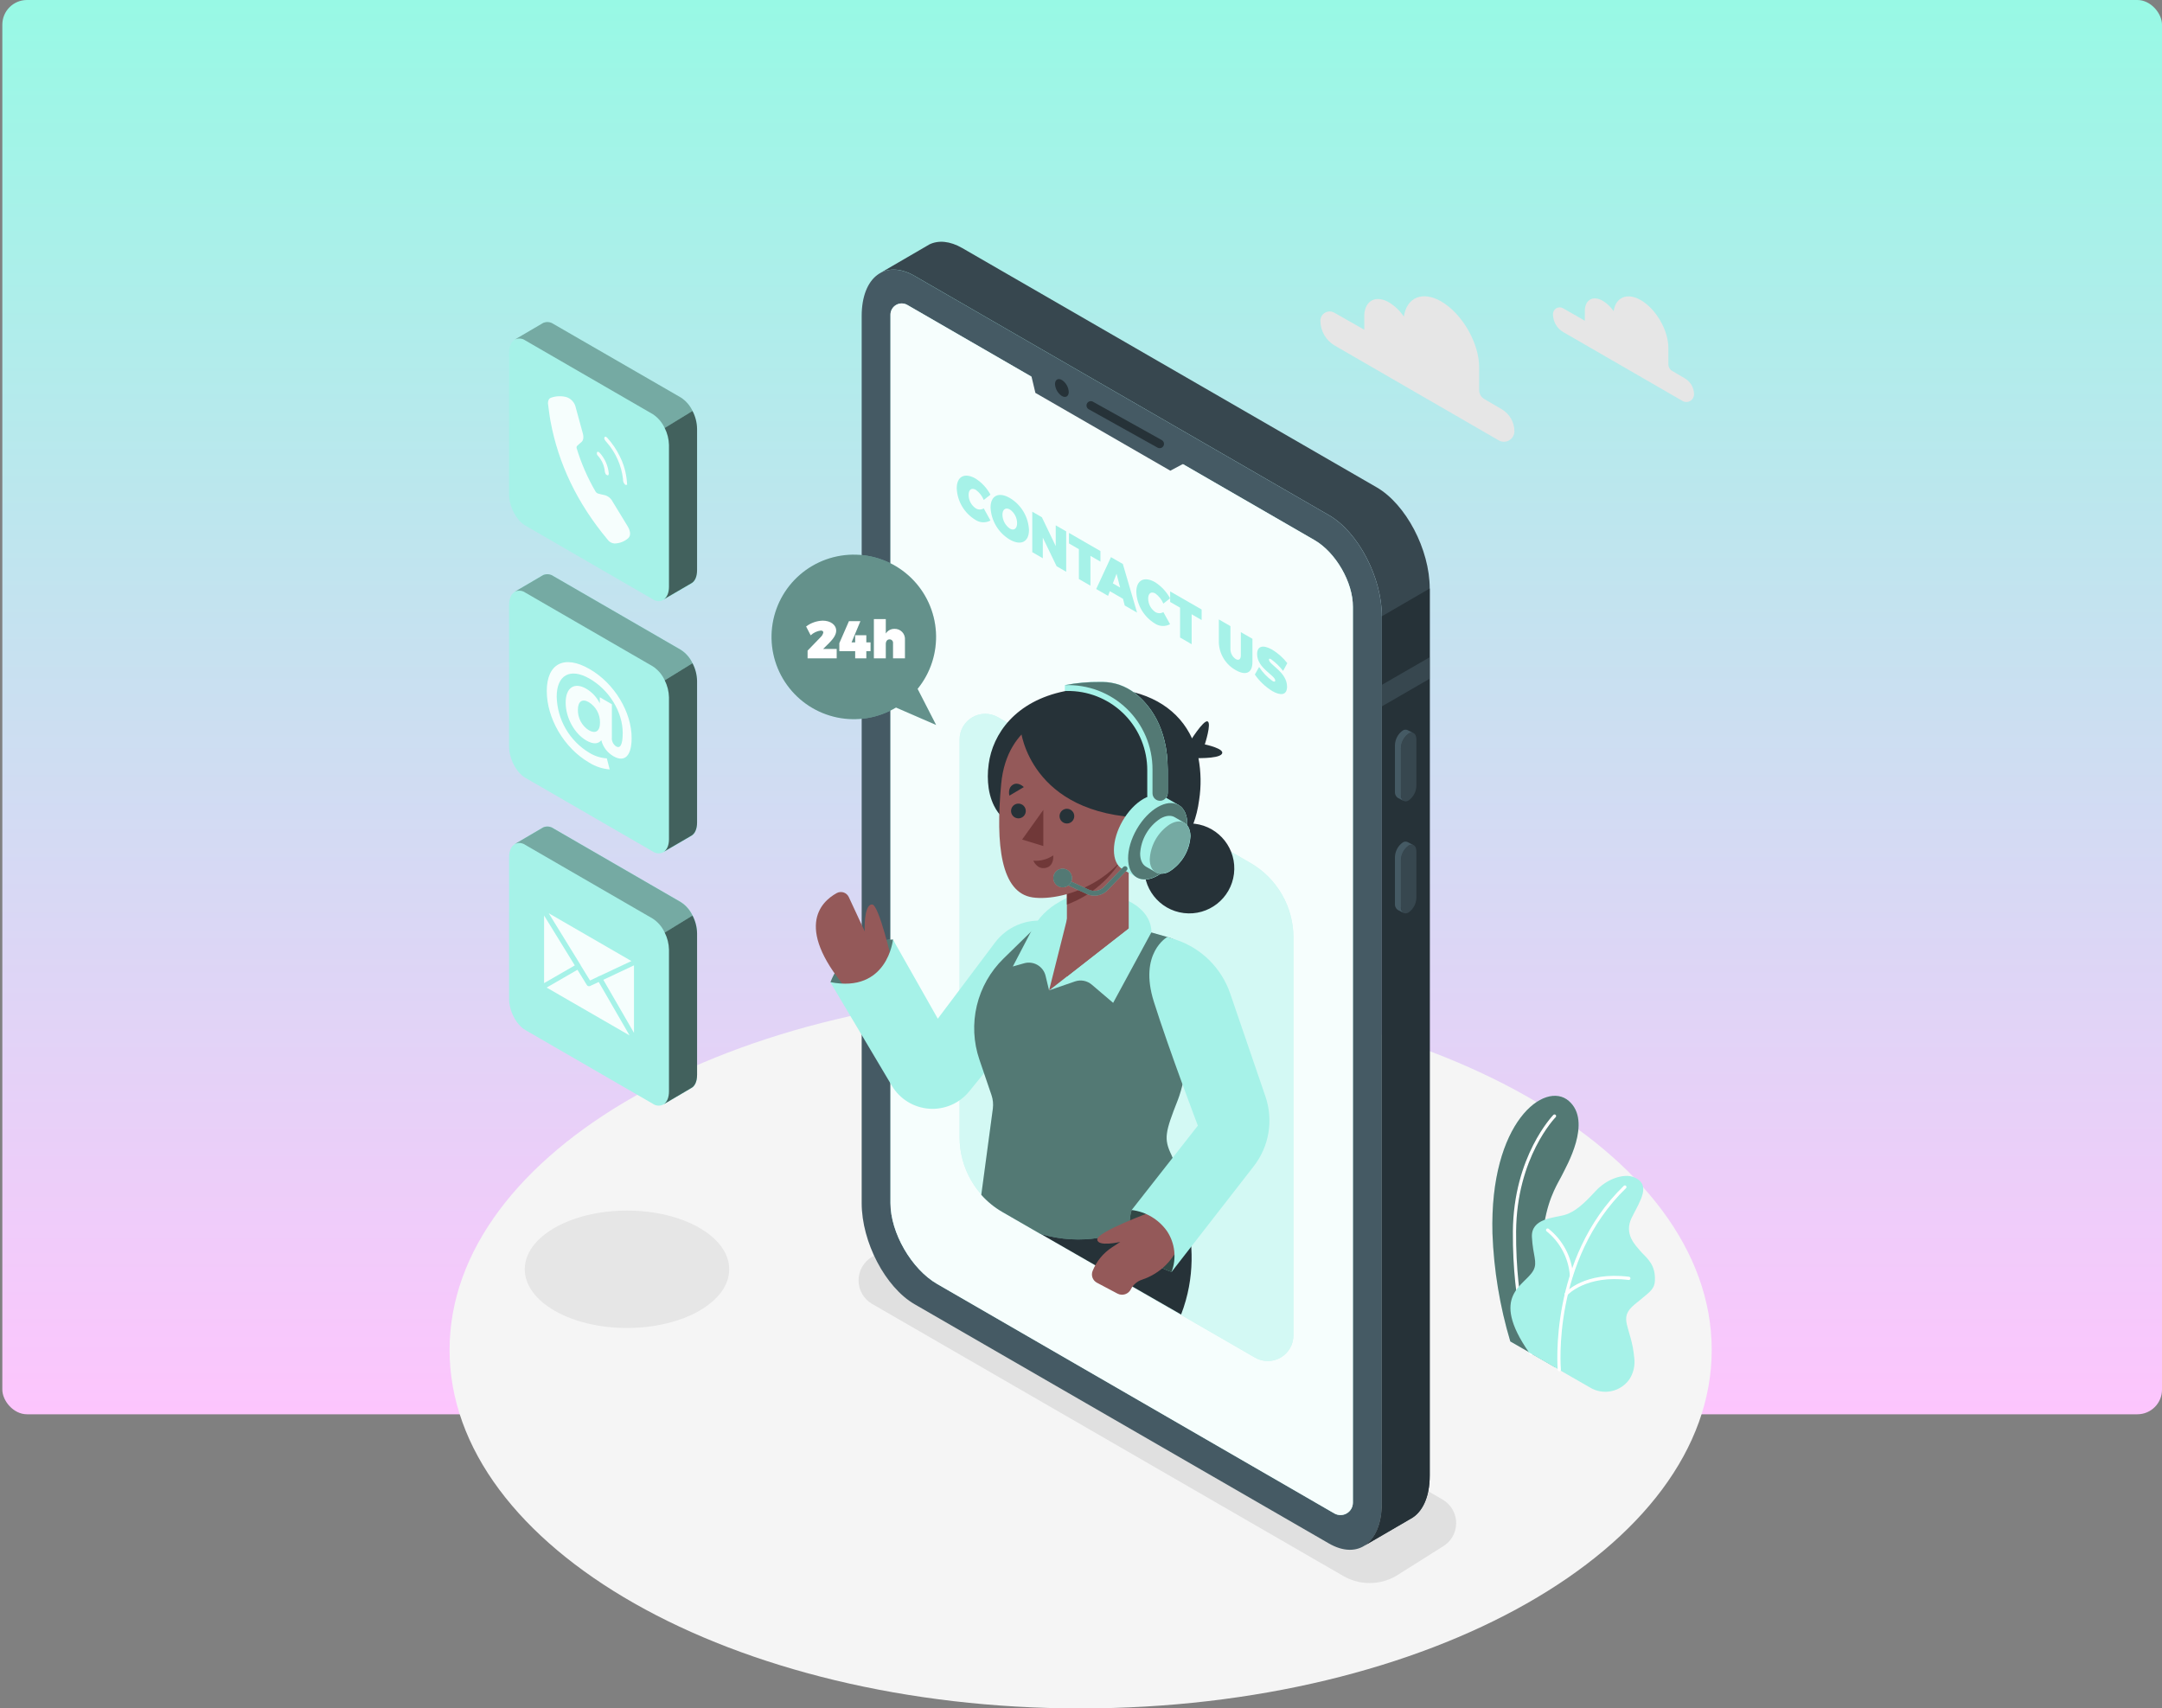 <svg width="877" height="693" viewBox="0 0 877 693" fill="none" xmlns="http://www.w3.org/2000/svg">
<rect x="0" y="0" width="877" height="693" fill="#808080" stroke="none"/>
<rect x="0.943" width="876.057" height="573.686" rx="10" fill="url(#paint0_linear_225_454)"/>
<path d="M438.355 693C579.733 693 694.343 627.892 694.343 547.578C694.343 467.264 579.733 402.156 438.355 402.156C296.976 402.156 182.366 467.264 182.366 547.578C182.366 627.892 296.976 693 438.355 693Z" fill="#F5F5F5"/>
<path d="M544.881 639.269L353.795 528.936C352.114 527.967 350.718 526.573 349.747 524.893C348.777 523.214 348.266 521.308 348.266 519.368C348.266 517.428 348.777 515.522 349.747 513.843C350.718 512.163 352.114 510.769 353.795 509.8L372.645 497.913C375.899 496.039 379.588 495.053 383.344 495.053C387.099 495.053 390.788 496.039 394.042 497.913L585.153 608.259C586.834 609.228 588.23 610.622 589.201 612.302C590.172 613.981 590.683 615.887 590.683 617.827C590.683 619.767 590.172 621.673 589.201 623.353C588.23 625.032 586.834 626.427 585.153 627.395L566.303 639.269C563.048 641.153 559.353 642.145 555.592 642.145C551.831 642.145 548.136 641.153 544.881 639.269Z" fill="#E0E0E0"/>
<path d="M254.336 538.679C277.237 538.679 295.803 528.018 295.803 514.866C295.803 501.715 277.237 491.054 254.336 491.054C231.434 491.054 212.868 501.715 212.868 514.866C212.868 528.018 231.434 538.679 254.336 538.679Z" fill="#E6E6E6"/>
<path d="M612.643 544.136L630.83 554.593C630.83 554.593 621.542 525.402 626.491 495.978C628.362 484.857 632.376 479.336 633.779 476.361C635.182 473.386 646.056 455.004 636.377 446.586C626.699 438.167 604.185 455.095 605.407 500.395C605.962 515.222 608.393 529.919 612.643 544.136Z" fill="#A6F2E8"/>
<path opacity="0.5" d="M612.643 544.136L630.83 554.593C630.83 554.593 621.542 525.402 626.491 495.978C628.362 484.857 632.376 479.336 633.779 476.361C635.182 473.386 646.056 455.004 636.377 446.586C626.699 438.167 604.185 455.095 605.407 500.395C605.962 515.222 608.393 529.919 612.643 544.136Z" fill="black"/>
<path d="M621.1 549.644C620.967 549.647 620.837 549.608 620.728 549.534C620.618 549.459 620.535 549.352 620.489 549.228C620.424 549.033 613.474 530.04 613.695 499.511C613.915 468.982 629.959 452.406 630.115 452.25C630.176 452.189 630.248 452.141 630.327 452.108C630.406 452.075 630.491 452.058 630.576 452.058C630.662 452.058 630.747 452.075 630.826 452.108C630.905 452.141 630.977 452.189 631.038 452.25C631.099 452.31 631.147 452.382 631.18 452.461C631.213 452.54 631.23 452.625 631.23 452.711C631.23 452.797 631.213 452.882 631.18 452.961C631.147 453.04 631.099 453.112 631.038 453.172C630.882 453.328 615.215 469.411 614.994 499.524C614.773 529.638 621.632 548.605 621.71 548.786C621.769 548.948 621.76 549.127 621.687 549.283C621.614 549.439 621.482 549.559 621.32 549.618C621.249 549.64 621.174 549.649 621.1 549.644Z" fill="white"/>
<path d="M620.23 548.604L645.095 562.895C647.686 564.426 650.759 564.925 653.701 564.292C656.643 563.658 659.239 561.94 660.97 559.478C662.616 556.917 663.31 553.859 662.932 550.839C661.737 537.926 656.125 534.951 662.997 529.196C669.869 523.441 671.662 523.038 671.272 517.504C670.883 511.97 667.102 509.553 665.309 507.371C663.517 505.188 658.554 500.615 661.932 493.86C665.309 487.105 669.921 480.57 662.932 477.582C658.762 475.79 651.812 478.18 647.239 483.142C642.666 488.105 638.899 491.678 634.521 492.873C630.143 494.068 621.023 494.263 621.413 501.811C621.802 509.358 623.803 511.944 622.01 515.308C618.632 521.596 603.94 525.169 620.23 548.604Z" fill="#A6F2E8"/>
<path d="M632.518 556.295C632.356 556.29 632.202 556.227 632.082 556.117C631.963 556.008 631.887 555.859 631.869 555.698C631.869 555.256 628.049 510.671 658.708 480.999C658.835 480.895 658.996 480.842 659.16 480.852C659.323 480.861 659.477 480.932 659.591 481.051C659.704 481.169 659.769 481.326 659.771 481.49C659.774 481.654 659.714 481.813 659.605 481.934C629.387 511.177 633.129 555.139 633.168 555.581C633.182 555.751 633.129 555.92 633.02 556.052C632.91 556.183 632.753 556.266 632.583 556.282L632.518 556.295Z" fill="white"/>
<path d="M637.443 517.92C637.279 517.92 637.121 517.859 637.001 517.748C636.881 517.637 636.806 517.485 636.793 517.322C636.521 513.867 635.548 510.503 633.933 507.437C632.318 504.37 630.096 501.665 627.401 499.485C627.331 499.436 627.271 499.374 627.225 499.301C627.179 499.229 627.148 499.148 627.133 499.063C627.119 498.979 627.121 498.892 627.14 498.808C627.16 498.725 627.195 498.646 627.245 498.576C627.293 498.506 627.354 498.447 627.426 498.401C627.497 498.355 627.577 498.324 627.66 498.31C627.744 498.295 627.829 498.297 627.912 498.316C627.995 498.335 628.073 498.371 628.141 498.42C631.013 500.698 633.381 503.547 635.094 506.787C636.807 510.028 637.828 513.588 638.092 517.244C638.107 517.418 638.052 517.59 637.94 517.724C637.829 517.858 637.668 517.942 637.495 517.959L637.443 517.92Z" fill="white"/>
<path d="M635.325 525.571C635.168 525.573 635.015 525.517 634.896 525.415C634.767 525.3 634.688 525.14 634.676 524.967C634.664 524.795 634.719 524.625 634.831 524.493C635.143 524.129 642.82 515.659 660.813 517.907C660.984 517.929 661.138 518.019 661.243 518.155C661.347 518.291 661.394 518.464 661.372 518.634C661.349 518.805 661.26 518.961 661.124 519.068C660.988 519.175 660.816 519.224 660.644 519.206C643.366 517.036 635.87 525.272 635.792 525.35C635.733 525.417 635.661 525.47 635.581 525.508C635.501 525.546 635.413 525.568 635.325 525.571Z" fill="white"/>
<path d="M539.061 626.083L371.009 529.053C359.148 522.207 349.535 503.838 349.535 488.027V128.175C349.535 112.365 359.148 105.103 371.009 111.949L539.061 208.979C550.922 215.826 560.535 234.195 560.535 250.005V609.858C560.535 625.655 550.922 632.93 539.061 626.083Z" fill="#455A64"/>
<path d="M558.418 197.664L390.353 100.634C385.286 97.711 380.635 97.373 376.959 99.166C376.509 99.391 376.075 99.647 375.66 99.932L356.823 110.884C360.616 108.61 365.579 108.779 371.022 111.923L539.074 208.953C550.935 215.799 560.549 234.169 560.549 249.979V609.831C560.549 618.198 557.859 624.121 553.572 626.928L572.163 616.106C576.904 613.586 579.957 607.415 579.957 598.568V238.716C579.957 222.88 570.279 204.51 558.418 197.664Z" fill="#37474F"/>
<path d="M560.536 249.979V609.831C560.536 618.198 557.847 624.122 553.56 626.928L572.163 616.106C576.905 613.586 579.957 607.415 579.957 598.568V238.716L560.601 249.953L560.536 249.979Z" fill="#263238"/>
<path d="M579.892 266.633L560.535 277.806V286.536L579.892 275.35V266.633Z" fill="#37474F"/>
<path d="M571.41 324.691C569.682 325.691 568.279 324.626 568.279 322.326V303.554C568.296 302.381 568.589 301.228 569.132 300.188C569.676 299.148 570.456 298.249 571.41 297.565C573.137 296.565 574.54 297.565 574.54 299.93V318.702C574.523 319.875 574.231 321.028 573.687 322.068C573.143 323.108 572.363 324.006 571.41 324.691Z" fill="#37474F"/>
<path d="M568.265 322.378V303.554C568.283 302.381 568.575 301.228 569.119 300.188C569.662 299.148 570.442 298.249 571.396 297.565C571.681 297.366 572.013 297.244 572.359 297.213C572.705 297.181 573.054 297.24 573.371 297.383L571.019 296.175C570.698 296.021 570.341 295.953 569.985 295.981C569.629 296.008 569.287 296.129 568.993 296.331C568.038 297.015 567.257 297.913 566.711 298.953C566.165 299.993 565.87 301.146 565.849 302.32V321.079C565.8 321.553 565.872 322.032 566.058 322.47C566.245 322.908 566.539 323.293 566.914 323.586L569.369 324.886C568.979 324.604 568.67 324.223 568.476 323.782C568.282 323.341 568.209 322.857 568.265 322.378Z" fill="#455A64"/>
<path d="M571.41 370.12C569.682 371.121 568.279 370.12 568.279 367.756V348.984C568.297 347.811 568.59 346.658 569.134 345.618C569.677 344.578 570.457 343.68 571.41 342.995C573.137 341.995 574.54 342.995 574.54 345.372V364.131C574.525 365.305 574.234 366.459 573.69 367.499C573.146 368.54 572.365 369.438 571.41 370.12Z" fill="#37474F"/>
<path d="M568.265 367.756V348.984C568.284 347.81 568.577 346.658 569.12 345.618C569.664 344.578 570.443 343.68 571.396 342.995C571.683 342.799 572.014 342.679 572.36 342.648C572.705 342.616 573.053 342.673 573.371 342.813L571.019 341.592C570.7 341.43 570.342 341.359 569.984 341.387C569.627 341.414 569.284 341.539 568.993 341.748C568.036 342.43 567.253 343.327 566.707 344.367C566.161 345.408 565.867 346.562 565.849 347.736V366.547C565.799 367.021 565.871 367.5 566.057 367.939C566.243 368.378 566.538 368.762 566.914 369.055L569.37 370.354C568.963 370.066 568.644 369.67 568.449 369.211C568.254 368.753 568.19 368.249 568.265 367.756Z" fill="#455A64"/>
<path d="M533.19 219.073L368.047 123.693C367.358 123.296 366.577 123.087 365.782 123.085C364.987 123.084 364.205 123.29 363.514 123.684C362.824 124.078 362.248 124.646 361.844 125.331C361.441 126.016 361.223 126.795 361.214 127.59V488.027C361.214 500.057 369.749 514.828 380.168 520.842L541.257 613.897C542.021 614.337 542.887 614.568 543.768 614.567C544.65 614.566 545.516 614.334 546.279 613.893C547.042 613.452 547.676 612.819 548.117 612.056C548.558 611.292 548.791 610.427 548.792 609.545V246.133C548.857 236.208 541.816 224.036 533.19 219.073Z" fill="#A6F2E8"/>
<path opacity="0.9" d="M533.19 219.073L368.047 123.693C367.358 123.296 366.577 123.087 365.782 123.085C364.987 123.084 364.205 123.29 363.514 123.684C362.824 124.078 362.248 124.646 361.844 125.331C361.441 126.016 361.223 126.795 361.214 127.59V488.027C361.214 500.057 369.749 514.828 380.168 520.842L541.257 613.897C542.021 614.337 542.887 614.568 543.768 614.567C544.65 614.566 545.516 614.334 546.279 613.893C547.042 613.452 547.676 612.819 548.117 612.056C548.558 611.292 548.791 610.427 548.792 609.545V246.133C548.857 236.208 541.816 224.036 533.19 219.073Z" fill="white"/>
<path d="M417.439 148.597L419.998 159.366L474.743 190.935L484.2 185.894L417.439 148.597Z" fill="#455A64"/>
<path d="M433.534 159.002C433.534 160.795 432.235 161.51 430.728 160.626C429.919 160.089 429.247 159.37 428.767 158.526C428.286 157.682 428.01 156.737 427.961 155.768C427.961 153.988 429.26 153.26 430.767 154.157C431.576 154.691 432.248 155.408 432.728 156.25C433.209 157.091 433.485 158.034 433.534 159.002Z" fill="#263238"/>
<path d="M470.417 181.802C470.118 181.8 469.823 181.724 469.56 181.581L441.603 165.992C441.208 165.76 440.92 165.383 440.799 164.942C440.679 164.5 440.736 164.029 440.958 163.628C441.18 163.228 441.55 162.931 441.988 162.799C442.427 162.668 442.899 162.714 443.305 162.926L471.275 178.515C471.615 178.704 471.882 179.001 472.035 179.359C472.188 179.716 472.218 180.115 472.12 180.491C472.021 180.867 471.801 181.2 471.493 181.438C471.184 181.675 470.806 181.803 470.417 181.802Z" fill="#263238"/>
<path d="M395.848 198.703C394.146 197.716 392.912 198.573 392.912 200.743C392.912 201.828 393.18 202.896 393.692 203.852C394.204 204.809 394.945 205.624 395.848 206.225C396.332 206.519 396.887 206.674 397.452 206.674C398.018 206.674 398.573 206.519 399.057 206.225L401.772 211.136C400.817 211.663 399.734 211.914 398.644 211.861C397.554 211.808 396.501 211.454 395.601 210.837C393.395 209.487 391.556 207.615 390.247 205.385C388.937 203.156 388.197 200.637 388.092 198.054C388.092 193.234 391.327 191.558 395.783 194.156C398.299 195.777 400.361 198.013 401.772 200.652L399.057 202.808C398.387 201.17 397.276 199.749 395.848 198.703Z" fill="#A6F2E8"/>
<path d="M417.4 214.981C417.4 219.84 414.114 221.476 409.606 218.878C407.337 217.522 405.438 215.627 404.078 213.361C402.719 211.094 401.94 208.527 401.811 205.887C401.811 201.028 405.098 199.392 409.606 201.99C411.88 203.339 413.783 205.233 415.144 207.501C416.504 209.769 417.28 212.339 417.4 214.981ZM406.631 208.784C406.653 209.9 406.941 210.994 407.47 211.976C407.998 212.959 408.752 213.801 409.671 214.435C411.282 215.371 412.581 214.435 412.581 212.227C412.576 211.136 412.31 210.063 411.803 209.098C411.297 208.132 410.565 207.303 409.671 206.68C408.034 205.731 406.631 206.537 406.631 208.784Z" fill="#A6F2E8"/>
<path d="M422.635 209.823L428.247 221.515V213.097L432.495 215.552V231.934L428.598 229.674L423.012 218.086V226.452L418.738 223.984V207.563L422.635 209.823Z" fill="#A6F2E8"/>
<path d="M446.384 223.529V227.816L442.331 225.478V237.585L437.641 234.87V222.763L433.614 220.437V216.163L446.384 223.529Z" fill="#A6F2E8"/>
<path d="M455.529 242.886L450.203 239.807L449.475 241.704L444.668 238.924L450.657 225.998L455.477 228.778L461.245 248.498L456.243 245.614L455.529 242.886ZM454.373 238.339L452.918 232.74L451.424 236.637L454.373 238.339Z" fill="#A6F2E8"/>
<path d="M468.688 240.755C466.986 239.781 465.752 240.625 465.752 242.808C465.755 243.892 466.024 244.96 466.536 245.916C467.048 246.872 467.787 247.687 468.688 248.29C469.175 248.581 469.732 248.734 470.299 248.734C470.866 248.734 471.423 248.581 471.91 248.29L474.625 253.201C473.666 253.722 472.582 253.97 471.492 253.917C470.401 253.864 469.346 253.513 468.441 252.902C466.234 251.551 464.394 249.677 463.084 247.445C461.774 245.213 461.035 242.692 460.933 240.106C460.933 235.286 464.18 233.61 468.623 236.209C471.136 237.837 473.2 240.07 474.625 242.704L471.91 244.848C471.226 243.217 470.112 241.803 468.688 240.755Z" fill="#A6F2E8"/>
<path d="M487.435 247.238V251.512L483.382 249.174V261.32L478.692 258.605V246.497L474.665 244.172V239.898L487.435 247.238Z" fill="#A6F2E8"/>
<path d="M501.297 267.348C502.453 268.011 503.336 267.491 503.336 265.867V256.423L508.039 259.125V268.569C508.039 272.921 505.441 274.22 501.284 271.843C499.281 270.731 497.598 269.123 496.394 267.174C495.191 265.224 494.508 262.998 494.412 260.71V251.265L499.114 253.98V263.425C499.133 264.207 499.341 264.973 499.721 265.656C500.101 266.34 500.642 266.92 501.297 267.348Z" fill="#A6F2E8"/>
<path d="M515.613 267.4C515.08 267.101 514.742 267.088 514.742 267.582C514.742 269.634 522.082 272.596 522.082 278.533C522.082 282.171 519.315 282.184 516.119 280.339C513.31 278.618 510.89 276.33 509.013 273.623L510.754 270.557C512.182 272.768 514.016 274.69 516.158 276.221C516.847 276.624 517.288 276.624 517.288 276.039C517.288 273.908 509.936 271.076 509.936 265.321C509.936 262.048 512.326 261.424 516.015 263.503C518.392 264.94 520.484 266.803 522.186 268.998L520.484 272.142C519.079 270.351 517.44 268.757 515.613 267.4Z" fill="#A6F2E8"/>
<path d="M372.217 279.43C377.488 272.956 380.141 264.741 379.654 256.407C379.166 248.073 375.572 240.225 369.581 234.41C363.591 228.595 355.639 225.237 347.294 224.998C338.949 224.758 330.817 227.655 324.503 233.116C318.189 238.578 314.151 246.208 313.186 254.5C312.221 262.793 314.399 271.146 319.29 277.911C324.181 284.677 331.431 289.363 339.608 291.046C347.785 292.73 356.295 291.287 363.461 287.004L379.726 294.071L372.217 279.43Z" fill="#A6F2E8"/>
<path opacity="0.4" d="M372.217 279.43C377.488 272.956 380.141 264.741 379.654 256.407C379.166 248.073 375.572 240.225 369.581 234.41C363.591 228.595 355.639 225.237 347.294 224.998C338.949 224.758 330.817 227.655 324.503 233.116C318.189 238.578 314.151 246.208 313.186 254.5C312.221 262.793 314.399 271.146 319.29 277.911C324.181 284.677 331.431 289.363 339.608 291.046C347.785 292.73 356.295 291.287 363.461 287.004L379.726 294.071L372.217 279.43Z" fill="black"/>
<path d="M333.971 256.565C333.971 256.058 333.607 255.773 332.945 255.773C331.408 255.974 329.972 256.651 328.839 257.708L326.995 254.123C328.936 252.662 331.282 251.836 333.711 251.758C336.829 251.758 339.193 253.395 339.193 255.838C339.193 257.578 337.894 259.254 336.231 260.93L333.906 263.23H339.401V267.049H327.592V263.918L332.854 258.475C333.42 257.974 333.812 257.305 333.971 256.565Z" fill="white"/>
<path d="M349.015 251.979L345.429 260.579H346.897V257.682H351.418V260.579H353.133V264.126H351.418V267.049H346.897V264.126H340.467V260.904L344.364 251.979H349.015Z" fill="white"/>
<path d="M367.085 259.553V267.049H362.252V260.943C362.28 260.745 362.265 260.542 362.208 260.35C362.151 260.157 362.053 259.979 361.921 259.828C361.789 259.676 361.627 259.555 361.444 259.472C361.261 259.388 361.063 259.345 360.862 259.345C359.914 259.345 359.316 260.086 359.316 261.229V267.049H354.483V251.122H359.316V256.981C359.694 256.384 360.221 255.894 360.845 255.562C361.469 255.229 362.169 255.065 362.876 255.084C363.455 255.069 364.031 255.177 364.566 255.4C365.1 255.623 365.582 255.956 365.979 256.378C366.377 256.799 366.681 257.3 366.871 257.848C367.061 258.395 367.134 258.976 367.085 259.553Z" fill="white"/>
<path d="M524.668 380.266V541.68C524.671 543.506 524.192 545.3 523.281 546.882C522.37 548.464 521.058 549.778 519.478 550.692C517.898 551.606 516.104 552.087 514.279 552.088C512.453 552.089 510.66 551.609 509.079 550.696L422.142 500.498L406.735 491.612C401.43 488.545 397.022 484.138 393.954 478.833C390.885 473.528 389.263 467.511 389.249 461.382V299.955C389.246 298.13 389.725 296.336 390.636 294.754C391.547 293.171 392.858 291.857 394.439 290.943C396.019 290.029 397.812 289.548 399.638 289.547C401.464 289.546 403.257 290.027 404.838 290.94L507.208 350.036C512.516 353.099 516.923 357.505 519.988 362.812C523.053 368.118 524.667 374.138 524.668 380.266Z" fill="#A6F2E8"/>
<path opacity="0.5" d="M524.668 380.266V541.68C524.671 543.506 524.192 545.3 523.281 546.882C522.37 548.464 521.058 549.778 519.478 550.692C517.898 551.606 516.104 552.087 514.279 552.088C512.453 552.089 510.66 551.609 509.079 550.696L422.142 500.498L406.735 491.612C401.43 488.545 397.022 484.138 393.954 478.833C390.885 473.528 389.263 467.511 389.249 461.382V299.955C389.246 298.13 389.725 296.336 390.636 294.754C391.547 293.171 392.858 291.857 394.439 290.943C396.019 290.029 397.812 289.548 399.638 289.547C401.464 289.546 403.257 290.027 404.838 290.94L507.208 350.036C512.516 353.099 516.923 357.505 519.988 362.812C523.053 368.118 524.667 374.138 524.668 380.266Z" fill="white"/>
<path d="M474.587 475.776C474.587 475.776 490.865 502.772 479.108 533.21L422.104 500.498L474.587 475.776Z" fill="#263238"/>
<path d="M500.546 354.488C501.778 344.483 494.666 335.374 484.661 334.142C474.656 332.91 465.547 340.022 464.315 350.027C463.083 360.032 470.195 369.141 480.2 370.373C490.205 371.605 499.314 364.493 500.546 354.488Z" fill="#263238"/>
<path d="M482.525 301.06C482.525 301.06 488.124 291.966 489.839 292.628C491.554 293.291 488.722 301.956 488.722 301.956C488.722 301.956 497.192 303.723 495.62 305.853C494.048 307.984 483.694 307.477 483.694 307.477L482.525 301.06Z" fill="#263238"/>
<path d="M486.421 324.496C482.524 353.778 457.841 353.778 457.841 353.778L406.137 331.017C406.137 331.017 402.239 327.601 401.044 319.754C400.586 316.54 400.586 313.277 401.044 310.063C401.044 310.063 401.044 309.998 401.044 309.972C402.694 297.656 411.905 284.418 431.963 280.352C436.358 279.465 440.833 279.029 445.318 279.053C447.487 279.045 449.655 279.154 451.813 279.378C467.402 280.911 478.328 288.186 483.537 299.501C484.709 302.055 485.581 304.736 486.136 307.49C487.193 313.102 487.29 318.852 486.421 324.496Z" fill="#263238"/>
<path d="M362.292 381.136C362.292 381.136 343.936 380.5 336.869 398.389C336.869 398.389 344.663 403.65 354.887 398.389C365.111 393.127 362.292 381.136 362.292 381.136Z" fill="#A6F2E8"/>
<path opacity="0.5" d="M362.292 381.136C362.292 381.136 343.936 380.5 336.869 398.389C336.869 398.389 344.663 403.65 354.887 398.389C365.111 393.127 362.292 381.136 362.292 381.136Z" fill="black"/>
<path d="M361.773 389.75C361.773 389.75 356.576 367.171 353.835 366.898C351.094 366.626 350.561 373.784 350.782 377.824L344.287 363.846C344.081 363.411 343.788 363.024 343.426 362.707C343.065 362.39 342.642 362.15 342.184 362.003C341.727 361.856 341.244 361.804 340.765 361.85C340.287 361.897 339.823 362.041 339.402 362.274C332.907 365.846 321.513 376.707 345.534 403.559L361.773 389.75Z" fill="#945959"/>
<path d="M428.286 374.134L424.389 373.628C420.461 373.107 416.466 373.641 412.813 375.175C409.16 376.71 405.981 379.189 403.603 382.358L380.414 413.224L362.227 381.137C362.227 381.137 360.044 402.962 336.803 398.389L361.759 440.389C363.338 443.048 365.537 445.286 368.167 446.913C370.797 448.539 373.781 449.507 376.865 449.733C379.95 449.958 383.043 449.436 385.882 448.209C388.721 446.983 391.222 445.089 393.171 442.688L414.529 416.433L428.286 374.134Z" fill="#A6F2E8"/>
<path d="M477.782 446.17C472.586 459.343 472.014 461.915 475.184 468.502C477.392 473.366 479.132 478.429 480.38 483.623C480.38 483.623 456.295 510.619 422.012 500.512L406.604 491.626C403.4 489.778 400.514 487.427 398.056 484.663L402.746 449.691C402.982 447.85 402.795 445.979 402.2 444.221L397.277 429.788C394.874 422.739 394.517 415.153 396.245 407.909C397.974 400.665 401.719 394.058 407.046 388.853L423.597 372.68L467.065 378.24L473.56 380.097C477.813 381.327 481.478 384.05 483.884 387.766C486.29 391.482 487.274 395.941 486.655 400.325C484.525 415.654 481.043 437.895 477.782 446.17Z" fill="#A6F2E8"/>
<path opacity="0.5" d="M477.782 446.17C472.586 459.343 472.014 461.915 475.184 468.502C477.392 473.366 479.132 478.429 480.38 483.623C480.38 483.623 456.295 510.619 422.012 500.512L406.604 491.626C403.4 489.778 400.514 487.427 398.056 484.663L402.746 449.691C402.982 447.85 402.795 445.979 402.2 444.221L397.277 429.788C394.874 422.739 394.517 415.153 396.245 407.909C397.974 400.665 401.719 394.058 407.046 388.853L423.597 372.68L467.065 378.24L473.56 380.097C477.813 381.327 481.478 384.05 483.884 387.766C486.29 391.482 487.274 395.941 486.655 400.325C484.525 415.654 481.043 437.895 477.782 446.17Z" fill="black"/>
<path d="M451.567 406.82L442.863 399.402C441.941 398.613 440.829 398.079 439.638 397.851C438.446 397.623 437.216 397.71 436.068 398.103L425.546 401.727L424.13 395.829C423.909 394.912 423.504 394.048 422.94 393.291C422.377 392.534 421.666 391.899 420.85 391.425C420.034 390.95 419.13 390.646 418.194 390.53C417.257 390.414 416.307 390.488 415.4 390.75L410.84 392.049L418.557 377.265C421.076 372.45 424.957 368.483 429.716 365.859L432.743 364.196L457.751 365.495C457.751 365.495 467.065 369.392 467.065 378.161L451.567 406.742" fill="#A6F2E8"/>
<path d="M457.854 376.577L432.782 396.115V333.901H457.854V376.577Z" fill="#945959"/>
<path d="M433.171 371.445L425.545 401.779L457.75 376.577L433.171 371.445Z" fill="#945959"/>
<path d="M432.782 366.937C438.357 364.867 443.453 361.685 447.761 357.585C452.069 353.485 455.498 348.552 457.841 343.086V333.901H432.769L432.782 366.937Z" fill="#703838"/>
<path d="M438.186 287.796C428.677 287.796 408.462 293.096 406.124 317.987C403.786 342.878 406.046 362.156 418.881 364.027C431.716 365.898 461.544 356.583 465.545 324.365C469.546 292.148 447.449 287.796 438.186 287.796Z" fill="#945959"/>
<path d="M423.22 328.523V343.19L414.62 340.552L423.22 328.523Z" fill="#703838"/>
<path d="M432.781 334.044C434.432 334.044 435.769 332.706 435.769 331.056C435.769 329.406 434.432 328.068 432.781 328.068C431.131 328.068 429.793 329.406 429.793 331.056C429.793 332.706 431.131 334.044 432.781 334.044Z" fill="#263238"/>
<path d="M416.1 328.977C416.098 329.568 415.92 330.144 415.591 330.634C415.261 331.124 414.793 331.505 414.247 331.729C413.701 331.953 413.1 332.01 412.522 331.893C411.943 331.777 411.412 331.491 410.995 331.073C410.579 330.654 410.295 330.122 410.181 329.543C410.067 328.963 410.127 328.363 410.353 327.818C410.58 327.273 410.963 326.807 411.454 326.479C411.945 326.151 412.522 325.977 413.112 325.977C413.506 325.977 413.896 326.054 414.259 326.205C414.622 326.356 414.952 326.577 415.23 326.856C415.507 327.135 415.727 327.466 415.877 327.83C416.026 328.194 416.102 328.584 416.1 328.977Z" fill="#263238"/>
<path d="M409.463 322.742L415.309 319.273C415.309 319.273 413.074 316.948 410.84 318.338C408.606 319.728 409.463 322.742 409.463 322.742Z" fill="#263238"/>
<path d="M419.18 349.139C422.027 349.347 424.861 348.587 427.222 346.983C427.222 346.983 427.78 351.231 424.221 352.036C420.661 352.842 419.18 349.139 419.18 349.139Z" fill="#703838"/>
<path d="M414.075 296.266C414.075 296.266 417.647 330.627 464.376 331.706C464.376 331.706 478.497 297.552 450.593 286.458C422.688 275.363 414.075 296.266 414.075 296.266Z" fill="#263238"/>
<path d="M478.133 326.561L472.391 323.236C470.208 321.937 467.194 322.119 463.856 324.041C457.23 327.861 451.852 337.175 451.852 344.827C451.852 348.659 453.151 351.322 455.386 352.622L461.024 355.869L461.349 356.051L461.543 356.168C463.674 357.207 466.519 356.961 469.65 355.155C476.275 351.257 481.654 342.021 481.654 334.369C481.615 330.498 480.276 327.822 478.133 326.561Z" fill="#A6F2E8"/>
<path d="M478.088 346.129C482.773 338.014 482.773 329.243 478.088 326.538C473.403 323.833 465.807 328.218 461.122 336.333C456.437 344.448 456.437 353.219 461.122 355.924C465.807 358.629 473.403 354.243 478.088 346.129Z" fill="#A6F2E8"/>
<path opacity="0.5" d="M478.088 346.129C482.773 338.014 482.773 329.243 478.088 326.538C473.403 323.833 465.807 328.218 461.122 336.333C456.437 344.448 456.437 353.219 461.122 355.924C465.807 358.629 473.403 354.243 478.088 346.129Z" fill="black"/>
<path d="M480.433 333.771L476.536 331.498C475.055 330.614 472.989 330.731 470.703 332.043C468.314 333.604 466.326 335.705 464.9 338.176C463.474 340.647 462.649 343.419 462.492 346.268C462.492 348.867 463.415 350.724 464.909 351.582L468.806 353.803C468.875 353.854 468.949 353.897 469.027 353.933L469.157 354.011C470.07 354.358 471.055 354.475 472.024 354.353C472.993 354.23 473.918 353.872 474.717 353.31C477.104 351.75 479.09 349.651 480.516 347.182C481.943 344.714 482.768 341.944 482.927 339.097C482.823 336.46 481.914 334.628 480.433 333.771Z" fill="#A6F2E8"/>
<path d="M482.822 339.072C482.663 341.918 481.837 344.688 480.411 347.157C478.985 349.625 476.998 351.724 474.612 353.284C470.065 355.882 466.388 353.778 466.388 348.542C466.542 345.693 467.368 342.92 468.797 340.451C470.226 337.981 472.218 335.884 474.612 334.33C479.145 331.706 482.822 333.823 482.822 339.072Z" fill="#A6F2E8"/>
<path opacity="0.3" d="M482.822 339.072C482.663 341.918 481.837 344.688 480.411 347.157C478.985 349.625 476.998 351.724 474.612 353.284C470.065 355.882 466.388 353.778 466.388 348.542C466.542 345.693 467.368 342.92 468.797 340.451C470.226 337.981 472.218 335.884 474.612 334.33C479.145 331.706 482.822 333.823 482.822 339.072Z" fill="black"/>
<path d="M460.297 281.093C456.573 278.216 452.012 276.633 447.306 276.585H446.15C441.385 276.533 436.627 276.969 431.951 277.884C432.808 277.884 433.666 277.884 434.549 277.884H431.951V280.3H434.367C442.695 280.583 450.586 284.094 456.373 290.089C462.159 296.084 465.388 304.095 465.377 312.427V322.651C465.376 323.055 465.461 323.455 465.625 323.824C465.789 324.194 466.029 324.524 466.329 324.795C466.629 325.066 466.983 325.27 467.367 325.396C467.751 325.521 468.158 325.564 468.559 325.522H468.858L471.457 324.717C471.283 324.771 471.105 324.806 470.924 324.82C471.698 324.715 472.407 324.329 472.915 323.735C473.423 323.14 473.695 322.38 473.678 321.599V312.115C473.652 294.954 466.234 285.73 460.297 281.093Z" fill="#A6F2E8"/>
<path d="M443.941 363.313C442.87 363.313 441.811 363.083 440.837 362.637L432.717 358.883C432.59 358.838 432.474 358.766 432.376 358.674C432.278 358.581 432.2 358.469 432.148 358.345C432.095 358.221 432.069 358.087 432.071 357.952C432.073 357.817 432.103 357.684 432.159 357.561C432.215 357.439 432.295 357.329 432.396 357.239C432.497 357.149 432.615 357.081 432.743 357.039C432.871 356.997 433.007 356.983 433.141 356.996C433.275 357.009 433.405 357.05 433.523 357.116L441.642 360.871C442.678 361.352 443.838 361.498 444.96 361.289C446.083 361.079 447.112 360.524 447.904 359.701L455.698 351.647C455.881 351.465 456.129 351.362 456.387 351.362C456.645 351.362 456.893 351.465 457.075 351.647C457.255 351.831 457.355 352.078 457.355 352.336C457.355 352.593 457.255 352.84 457.075 353.024L449.281 361.079C448.587 361.791 447.756 362.356 446.839 362.74C445.921 363.124 444.936 363.319 443.941 363.313Z" fill="#A6F2E8"/>
<path opacity="0.5" d="M443.941 363.313C442.87 363.313 441.811 363.083 440.837 362.637L432.717 358.883C432.59 358.838 432.474 358.766 432.376 358.674C432.278 358.581 432.2 358.469 432.148 358.345C432.095 358.221 432.069 358.087 432.071 357.952C432.073 357.817 432.103 357.684 432.159 357.561C432.215 357.439 432.295 357.329 432.396 357.239C432.497 357.149 432.615 357.081 432.743 357.039C432.871 356.997 433.007 356.983 433.141 356.996C433.275 357.009 433.405 357.05 433.523 357.116L441.642 360.871C442.678 361.352 443.838 361.498 444.96 361.289C446.083 361.079 447.112 360.524 447.904 359.701L455.698 351.647C455.881 351.465 456.129 351.362 456.387 351.362C456.645 351.362 456.893 351.465 457.075 351.647C457.255 351.831 457.355 352.078 457.355 352.336C457.355 352.593 457.255 352.84 457.075 353.024L449.281 361.079C448.587 361.791 447.756 362.356 446.839 362.74C445.921 363.124 444.936 363.319 443.941 363.313Z" fill="black"/>
<path d="M434.848 356.155C434.848 356.905 434.626 357.639 434.209 358.262C433.792 358.886 433.199 359.372 432.506 359.66C431.813 359.947 431.05 360.022 430.315 359.875C429.579 359.729 428.903 359.368 428.372 358.837C427.842 358.307 427.48 357.631 427.334 356.895C427.188 356.159 427.263 355.396 427.55 354.703C427.837 354.01 428.323 353.418 428.947 353.001C429.571 352.584 430.304 352.362 431.055 352.362C432.061 352.362 433.026 352.761 433.737 353.473C434.448 354.184 434.848 355.149 434.848 356.155Z" fill="#A6F2E8"/>
<path opacity="0.5" d="M434.848 356.155C434.848 356.905 434.626 357.639 434.209 358.262C433.792 358.886 433.199 359.372 432.506 359.66C431.813 359.947 431.05 360.022 430.315 359.875C429.579 359.729 428.903 359.368 428.372 358.837C427.842 358.307 427.48 357.631 427.334 356.895C427.188 356.159 427.263 355.396 427.55 354.703C427.837 354.01 428.323 353.418 428.947 353.001C429.571 352.584 430.304 352.362 431.055 352.362C432.061 352.362 433.026 352.761 433.737 353.473C434.448 354.184 434.848 355.149 434.848 356.155Z" fill="black"/>
<path d="M473.651 312.115V321.599C473.667 322.38 473.396 323.141 472.888 323.735C472.38 324.329 471.671 324.715 470.897 324.82C470.469 324.866 470.036 324.821 469.627 324.688C469.217 324.556 468.84 324.338 468.52 324.05C468.201 323.762 467.945 323.41 467.77 323.017C467.595 322.624 467.505 322.198 467.506 321.768V312.115C467.513 307.509 466.589 302.948 464.787 298.708C462.986 294.468 460.346 290.636 457.026 287.443C453.705 284.25 449.773 281.762 445.466 280.128C441.159 278.494 436.565 277.748 431.962 277.936C436.639 277.021 441.397 276.585 446.162 276.637H447.292C451.997 276.685 456.559 278.268 460.283 281.145C466.233 285.73 473.651 294.954 473.651 312.115Z" fill="#A6F2E8"/>
<path opacity="0.5" d="M473.651 312.115V321.599C473.667 322.38 473.396 323.141 472.888 323.735C472.38 324.329 471.671 324.715 470.897 324.82C470.469 324.866 470.036 324.821 469.627 324.688C469.217 324.556 468.84 324.338 468.52 324.05C468.201 323.762 467.945 323.41 467.77 323.017C467.595 322.624 467.505 322.198 467.506 321.768V312.115C467.513 307.509 466.589 302.948 464.787 298.708C462.986 294.468 460.346 290.636 457.026 287.443C453.705 284.25 449.773 281.762 445.466 280.128C441.159 278.494 436.565 277.748 431.962 277.936C436.639 277.021 441.397 276.585 446.162 276.637H447.292C451.997 276.685 456.559 278.268 460.283 281.145C466.233 285.73 473.651 294.954 473.651 312.115Z" fill="black"/>
<path d="M459.051 490.833C459.051 490.833 452.763 508.15 475.237 515.945C475.237 515.945 482.577 505.162 475.237 496.341C467.898 487.52 459.051 490.833 459.051 490.833Z" fill="#A6F2E8"/>
<path opacity="0.7" d="M459.051 490.833C459.051 490.833 452.763 508.15 475.237 515.945C475.237 515.945 482.577 505.162 475.237 496.341C467.898 487.52 459.051 490.833 459.051 490.833Z" fill="black"/>
<path d="M466.935 491.626C466.935 491.626 444.98 499.667 445.097 502.785C445.214 505.903 454.425 503.772 454.425 503.772L451.06 505.981C447.517 508.293 444.773 511.64 443.201 515.568C442.858 516.434 442.846 517.397 443.167 518.271C443.488 519.145 444.12 519.871 444.941 520.31L453.282 524.727C453.753 524.977 454.269 525.13 454.8 525.177C455.331 525.223 455.866 525.163 456.374 525C456.881 524.836 457.351 524.573 457.755 524.225C458.158 523.877 458.488 523.451 458.725 522.973C459.19 522.055 459.832 521.237 460.615 520.568C461.398 519.899 462.305 519.392 463.285 519.076C467.819 517.569 476.276 513.23 479.666 501.356L466.935 491.626Z" fill="#945959"/>
<path d="M473.521 380.071C473.521 380.071 461.829 386.567 468.039 406.287C474.249 426.008 485.902 456.602 485.902 456.602L459.049 490.833C461.918 491.179 464.682 492.126 467.16 493.613C469.638 495.099 471.774 497.091 473.43 499.459C475.017 501.867 476.008 504.618 476.322 507.484C476.636 510.351 476.264 513.251 475.236 515.945L508.571 473.074C511.654 469.113 513.701 464.445 514.526 459.493C515.352 454.542 514.931 449.463 513.3 444.715L499.01 402.988C497.263 397.89 494.36 393.267 490.529 389.478C486.698 385.69 482.041 382.839 476.925 381.15L473.521 380.071Z" fill="#A6F2E8"/>
<path d="M276.161 263.581L224.496 233.701C223.901 233.289 223.213 233.032 222.494 232.952C221.775 232.873 221.048 232.974 220.377 233.246C220.236 233.312 220.101 233.39 219.975 233.48L208.737 240.067H208.815C207.399 240.872 206.503 242.743 206.503 245.419V302.892C206.503 307.75 209.452 313.401 213.102 315.506L264.768 345.385C265.423 345.859 266.204 346.131 267.012 346.165C267.82 346.2 268.621 345.997 269.315 345.58C269.28 345.594 269.248 345.616 269.224 345.645L280.383 339.15C281.838 338.37 282.76 336.473 282.76 333.758V276.195C282.76 271.336 279.863 265.685 276.161 263.581Z" fill="#A6F2E8"/>
<path d="M280.916 269.024C279.87 266.801 278.223 264.915 276.161 263.581L224.495 233.701C223.901 233.289 223.213 233.032 222.494 232.952C221.775 232.873 221.047 232.974 220.377 233.246C220.236 233.312 220.101 233.39 219.975 233.48L208.737 240.067C209.425 239.715 210.195 239.56 210.965 239.617C211.735 239.674 212.474 239.942 213.102 240.392L264.768 270.271C266.9 271.665 268.59 273.639 269.639 275.961L280.916 269.024Z" fill="#A6F2E8"/>
<path d="M271.367 340.332C271.367 342.93 270.536 344.736 269.224 345.528L280.383 339.033C281.838 338.253 282.76 336.356 282.76 333.641V276.195C282.705 273.694 282.074 271.24 280.916 269.024L269.639 275.961C270.722 278.112 271.312 280.478 271.367 282.885V340.332Z" fill="#A6F2E8"/>
<path opacity="0.3" d="M280.916 269.024C279.87 266.801 278.223 264.915 276.161 263.581L224.495 233.701C223.901 233.289 223.213 233.032 222.494 232.952C221.775 232.873 221.047 232.974 220.377 233.246C220.236 233.312 220.101 233.39 219.975 233.48L208.737 240.067C209.425 239.715 210.195 239.56 210.965 239.617C211.735 239.674 212.474 239.942 213.102 240.392L264.768 270.271C266.9 271.665 268.59 273.639 269.639 275.961L280.916 269.024Z" fill="black"/>
<path opacity="0.6" d="M271.367 340.332C271.367 342.93 270.536 344.736 269.224 345.528L280.383 339.033C281.838 338.253 282.76 336.356 282.76 333.641V276.195C282.705 273.694 282.074 271.24 280.916 269.024L269.639 275.961C270.722 278.112 271.312 280.478 271.367 282.885V340.332Z" fill="black"/>
<path d="M256.22 299.345C256.22 306.789 253.271 309.322 248.854 306.763C247.636 306.069 246.57 305.136 245.722 304.02C244.874 302.904 244.26 301.627 243.918 300.267C242.619 301.865 240.605 301.969 237.773 300.332C233.122 297.643 229.459 291.239 229.459 285.016C229.459 278.793 233.083 276.65 237.773 279.352C240.153 280.754 242.075 282.817 243.307 285.289V282.833L248.205 285.666V299.124C248.132 299.833 248.254 300.547 248.559 301.191C248.864 301.834 249.339 302.382 249.933 302.775C251.582 303.736 252.596 302.112 252.596 297.293C252.596 288.861 247.191 279.923 239.202 275.312C231.212 270.7 225.821 273.909 225.821 282.587C225.926 287.191 227.195 291.695 229.509 295.677C231.824 299.659 235.109 302.99 239.059 305.36C241.204 306.681 243.639 307.457 246.152 307.62L247.308 312.102C244.382 311.866 241.554 310.935 239.059 309.387C228.666 303.372 221.794 291.265 221.794 280.3C221.794 269.336 228.731 265.36 239.202 271.414C249.322 277.247 256.22 288.926 256.22 299.345ZM243.385 293.096C243.41 291.449 243.008 289.823 242.218 288.378C241.428 286.932 240.277 285.716 238.877 284.847C236.279 283.327 234.421 284.392 234.421 287.926C234.388 289.576 234.78 291.207 235.561 292.661C236.341 294.115 237.484 295.343 238.877 296.227C241.475 297.695 243.385 296.747 243.385 293.096Z" fill="#A6F2E8"/>
<g opacity="0.9">
<path d="M256.22 299.345C256.22 306.789 253.271 309.322 248.854 306.763C247.636 306.069 246.57 305.136 245.722 304.02C244.874 302.904 244.26 301.627 243.918 300.267C242.619 301.865 240.605 301.969 237.773 300.332C233.122 297.643 229.459 291.239 229.459 285.016C229.459 278.793 233.083 276.65 237.773 279.352C240.153 280.754 242.075 282.817 243.307 285.289V282.833L248.205 285.666V299.124C248.132 299.833 248.254 300.547 248.559 301.191C248.864 301.834 249.339 302.382 249.933 302.775C251.582 303.736 252.596 302.112 252.596 297.293C252.596 288.861 247.191 279.923 239.202 275.312C231.212 270.7 225.821 273.909 225.821 282.587C225.926 287.191 227.195 291.695 229.509 295.677C231.824 299.659 235.109 302.99 239.059 305.36C241.204 306.681 243.639 307.457 246.152 307.62L247.308 312.102C244.382 311.866 241.554 310.935 239.059 309.387C228.666 303.372 221.794 291.265 221.794 280.3C221.794 269.336 228.731 265.36 239.202 271.414C249.322 277.247 256.22 288.926 256.22 299.345ZM243.385 293.096C243.41 291.449 243.008 289.823 242.218 288.378C241.428 286.932 240.277 285.716 238.877 284.847C236.279 283.327 234.421 284.392 234.421 287.926C234.388 289.576 234.78 291.207 235.561 292.661C236.341 294.115 237.484 295.343 238.877 296.227C241.475 297.695 243.385 296.747 243.385 293.096Z" fill="white"/>
</g>
<path d="M276.161 365.924L224.496 336.045C223.902 335.63 223.213 335.373 222.493 335.296C221.773 335.218 221.045 335.324 220.377 335.603C220.236 335.668 220.101 335.747 219.975 335.837L208.737 342.423H208.815C207.399 343.229 206.503 345.1 206.503 347.763V405.209C206.503 410.081 209.452 415.719 213.102 417.824L264.768 447.703C265.422 448.18 266.203 448.454 267.012 448.488C267.821 448.523 268.622 448.317 269.315 447.898L269.224 447.976L280.383 441.415C281.838 440.649 282.76 438.817 282.76 436.024V378.526C282.76 373.667 279.863 368.029 276.161 365.924Z" fill="#A6F2E8"/>
<path d="M280.916 371.368C279.874 369.142 278.226 367.256 276.161 365.924L224.495 336.045C223.902 335.63 223.213 335.373 222.493 335.296C221.773 335.218 221.045 335.324 220.377 335.603C220.236 335.668 220.101 335.747 219.975 335.837L208.737 342.423C209.423 342.069 210.194 341.91 210.964 341.965C211.734 342.02 212.474 342.287 213.102 342.735L264.768 372.615C266.904 374.011 268.594 375.99 269.639 378.318L280.916 371.368Z" fill="#A6F2E8"/>
<path d="M271.367 442.662C271.367 445.26 270.536 447.066 269.224 447.924L280.383 441.363C281.838 440.597 282.76 438.765 282.76 435.972V378.525C282.705 376.029 282.074 373.579 280.916 371.367L269.639 378.304C270.722 380.451 271.312 382.812 271.367 385.216V442.662Z" fill="#A6F2E8"/>
<path opacity="0.3" d="M280.916 371.368C279.874 369.142 278.226 367.256 276.161 365.924L224.495 336.045C223.902 335.63 223.213 335.373 222.493 335.296C221.773 335.218 221.045 335.324 220.377 335.603C220.236 335.668 220.101 335.747 219.975 335.837L208.737 342.423C209.423 342.069 210.194 341.91 210.964 341.965C211.734 342.02 212.474 342.287 213.102 342.735L264.768 372.615C266.904 374.011 268.594 375.99 269.639 378.318L280.916 371.368Z" fill="black"/>
<path opacity="0.6" d="M271.367 442.662C271.367 445.26 270.536 447.066 269.224 447.924L280.383 441.363C281.838 440.597 282.76 438.765 282.76 435.972V378.525C282.705 376.029 282.074 373.579 280.916 371.367L269.639 378.304C270.722 380.451 271.312 382.812 271.367 385.216V442.662Z" fill="black"/>
<path d="M233.161 391.607L220.703 371.367V398.791L233.161 391.607Z" fill="#A6F2E8"/>
<path d="M244.736 397.44L257.169 418.967V391.581L244.736 397.44Z" fill="#A6F2E8"/>
<path d="M222.586 370.445L235.382 391.23C235.436 391.276 235.484 391.328 235.525 391.386C235.536 391.438 235.536 391.491 235.525 391.542L239.331 397.726L242.553 396.206C242.603 396.152 242.66 396.104 242.722 396.063C242.849 395.989 242.991 395.945 243.138 395.933L256.129 389.84L222.586 370.445Z" fill="#A6F2E8"/>
<path d="M242.853 398.324L239.371 399.961C239.237 400.023 239.09 400.054 238.942 400.052C238.763 400.054 238.586 400.009 238.429 399.923C238.272 399.836 238.14 399.711 238.046 399.558L234.24 393.374L221.742 400.597L255.376 420.006L242.853 398.324Z" fill="#A6F2E8"/>
<g opacity="0.9">
<path d="M233.161 391.607L220.703 371.367V398.791L233.161 391.607Z" fill="white"/>
<path d="M244.736 397.441L257.169 418.967V391.582L244.736 397.441Z" fill="white"/>
<path d="M222.586 370.445L235.382 391.23C235.436 391.276 235.484 391.328 235.525 391.386C235.536 391.438 235.536 391.491 235.525 391.542L239.331 397.726L242.553 396.206C242.603 396.152 242.66 396.104 242.722 396.063C242.849 395.989 242.991 395.945 243.138 395.933L256.129 389.84L222.586 370.445Z" fill="white"/>
<path d="M242.853 398.324L239.371 399.961C239.237 400.023 239.09 400.054 238.942 400.052C238.763 400.054 238.586 400.009 238.429 399.923C238.272 399.836 238.14 399.711 238.046 399.558L234.24 393.374L221.742 400.597L255.376 420.006L242.853 398.324Z" fill="white"/>
</g>
<path d="M276.161 161.289L224.496 131.409C223.902 130.995 223.213 130.737 222.493 130.66C221.773 130.583 221.045 130.689 220.377 130.968C220.236 131.033 220.101 131.111 219.975 131.202L208.737 137.788H208.815C207.399 138.581 206.503 140.464 206.503 143.127V200.574C206.503 205.433 209.452 211.084 213.102 213.188L264.768 243.068C265.422 243.545 266.203 243.818 267.012 243.853C267.821 243.888 268.622 243.682 269.315 243.263L269.224 243.327L280.383 236.832C281.838 236.065 282.76 234.234 282.76 231.441V173.851C282.76 168.993 279.863 163.342 276.161 161.289Z" fill="#A6F2E8"/>
<path d="M280.916 166.693C279.874 164.464 278.226 162.573 276.161 161.237L224.495 131.409C223.902 130.995 223.213 130.737 222.493 130.66C221.773 130.583 221.045 130.689 220.377 130.968C220.236 131.033 220.101 131.111 219.975 131.202L208.737 137.788C209.423 137.433 210.194 137.275 210.964 137.33C211.734 137.385 212.474 137.651 213.102 138.1L264.768 167.979C266.904 169.375 268.594 171.355 269.639 173.682L280.916 166.693Z" fill="#A6F2E8"/>
<path d="M271.367 237.936C271.367 240.534 270.536 242.34 269.224 243.133L280.383 236.637C281.838 235.871 282.76 234.039 282.76 231.246V173.851C282.705 171.355 282.074 168.905 280.916 166.693L269.639 173.63C270.722 175.777 271.312 178.138 271.367 180.542V237.936Z" fill="#A6F2E8"/>
<path opacity="0.3" d="M280.916 166.693C279.874 164.464 278.226 162.573 276.161 161.237L224.495 131.409C223.902 130.995 223.213 130.737 222.493 130.66C221.773 130.583 221.045 130.689 220.377 130.968C220.236 131.033 220.101 131.111 219.975 131.202L208.737 137.788C209.423 137.433 210.194 137.275 210.964 137.33C211.734 137.385 212.474 137.651 213.102 138.1L264.768 167.979C266.904 169.375 268.594 171.355 269.639 173.682L280.916 166.693Z" fill="black"/>
<path opacity="0.6" d="M271.367 237.936C271.367 240.534 270.536 242.34 269.224 243.133L280.383 236.637C281.838 235.871 282.76 234.039 282.76 231.246V173.851C282.705 171.355 282.074 168.905 280.916 166.693L269.639 173.63C270.722 175.777 271.312 178.138 271.367 180.542V237.936Z" fill="black"/>
<path d="M254.466 213.253C252.479 209.979 250.478 206.758 248.49 203.458C248.175 202.833 247.734 202.28 247.196 201.833C246.657 201.386 246.032 201.054 245.36 200.86C244.398 200.665 243.437 200.444 242.45 200.158C242.098 200.012 241.802 199.757 241.605 199.431C238.353 193.864 235.767 187.934 233.901 181.763C233.862 181.631 233.85 181.492 233.868 181.355C233.886 181.219 233.933 181.088 234.005 180.97C234.616 180.36 235.304 179.801 235.928 179.256C236.552 178.71 236.876 177.45 236.422 175.813C235.46 172.344 234.538 168.876 233.577 165.42C233.391 164.438 232.949 163.523 232.297 162.766C231.645 162.008 230.805 161.436 229.861 161.107C227.766 160.525 225.542 160.606 223.496 161.341C222.703 161.64 222.287 162.354 222.274 163.588C222.612 165.966 222.833 168.317 223.288 170.733C226.492 188.159 234.2 204.181 246.412 218.8C246.731 219.285 247.159 219.688 247.662 219.977C248.165 220.266 248.729 220.432 249.309 220.463C251.331 220.415 253.273 219.667 254.804 218.346C255.96 217.306 255.843 215.462 254.466 213.253Z" fill="#A6F2E8"/>
<path d="M254.31 195.546C254.039 191.81 253.009 188.167 251.284 184.842C249.995 182.244 248.356 179.835 246.412 177.684C245.905 177.112 245.477 176.93 245.217 177.359C244.957 177.788 245.217 178.398 245.71 178.957L246.217 179.541C249.808 183.686 252.071 188.814 252.713 194.26C252.706 194.658 252.745 195.054 252.829 195.442C252.993 195.889 253.255 196.293 253.596 196.625C253.869 196.82 254.181 196.625 254.401 196.625C254.323 196.092 254.336 195.819 254.31 195.546Z" fill="#A6F2E8"/>
<path d="M242.541 184.881C244.172 186.675 245.163 188.959 245.36 191.376C245.445 191.744 245.581 192.098 245.762 192.429C246.555 193.078 246.944 192.857 246.944 192.039C246.667 188.94 245.385 186.016 243.294 183.712C242.8 183.205 242.398 183.049 242.164 183.478C242.08 183.722 242.071 183.987 242.138 184.237C242.205 184.487 242.345 184.711 242.541 184.881Z" fill="#A6F2E8"/>
<g opacity="0.9">
<path d="M254.466 213.253C252.479 209.979 250.478 206.758 248.49 203.458C248.175 202.833 247.734 202.28 247.196 201.833C246.657 201.386 246.032 201.054 245.36 200.86C244.398 200.665 243.437 200.444 242.45 200.158C242.098 200.012 241.802 199.757 241.605 199.431C238.353 193.864 235.767 187.934 233.901 181.763C233.862 181.631 233.85 181.492 233.868 181.355C233.886 181.219 233.933 181.088 234.005 180.97C234.616 180.36 235.304 179.801 235.928 179.256C236.552 178.71 236.876 177.45 236.422 175.813C235.46 172.344 234.538 168.876 233.577 165.42C233.391 164.438 232.949 163.523 232.297 162.766C231.645 162.008 230.805 161.436 229.861 161.107C227.766 160.525 225.542 160.606 223.496 161.341C222.703 161.64 222.287 162.354 222.274 163.588C222.612 165.966 222.833 168.317 223.288 170.733C226.492 188.159 234.2 204.181 246.412 218.8C246.731 219.285 247.159 219.688 247.662 219.977C248.165 220.266 248.729 220.432 249.309 220.463C251.331 220.415 253.273 219.667 254.804 218.346C255.96 217.306 255.843 215.462 254.466 213.253Z" fill="white"/>
<path d="M254.31 195.546C254.039 191.81 253.009 188.167 251.284 184.842C249.995 182.244 248.356 179.835 246.412 177.684C245.905 177.112 245.477 176.93 245.217 177.359C244.957 177.788 245.217 178.398 245.71 178.957L246.217 179.541C249.808 183.686 252.071 188.814 252.713 194.26C252.706 194.658 252.745 195.054 252.829 195.442C252.993 195.889 253.255 196.293 253.596 196.625C253.869 196.82 254.181 196.625 254.401 196.625C254.323 196.092 254.336 195.819 254.31 195.546Z" fill="white"/>
<path d="M242.54 184.881C244.171 186.675 245.163 188.959 245.359 191.376C245.445 191.744 245.58 192.098 245.762 192.429C246.554 193.078 246.944 192.857 246.944 192.039C246.666 188.94 245.384 186.016 243.294 183.712C242.8 183.205 242.397 183.049 242.163 183.478C242.079 183.722 242.07 183.987 242.137 184.237C242.204 184.487 242.345 184.711 242.54 184.881Z" fill="white"/>
</g>
<path d="M541.245 126.837L553.417 133.761V129.448C553.417 129.149 553.417 128.837 553.417 128.539C553.417 128.24 553.417 127.954 553.417 127.668V127.512C553.859 121.809 558.185 119.614 563.459 122.667C565.847 124.135 567.894 126.097 569.461 128.422C570.643 120.627 576.97 117.873 584.622 122.277C593.118 127.188 600.003 139.165 600.003 148.935V158.158C599.991 158.896 600.173 159.624 600.531 160.269C600.889 160.915 601.41 161.454 602.043 161.835L609.214 166.031C610.761 166.948 612.044 168.252 612.937 169.814C613.83 171.376 614.301 173.143 614.306 174.943C614.307 175.689 614.11 176.422 613.737 177.069C613.363 177.715 612.826 178.252 612.18 178.624C611.533 178.997 610.799 179.193 610.053 179.192C609.306 179.191 608.573 178.993 607.928 178.619L541.426 140.179C539.662 139.154 538.197 137.686 537.176 135.919C536.155 134.153 535.614 132.151 535.606 130.11C535.606 129.45 535.779 128.801 536.108 128.229C536.437 127.656 536.911 127.18 537.482 126.849C538.053 126.517 538.701 126.342 539.362 126.339C540.022 126.337 540.671 126.509 541.245 126.837Z" fill="#E6E6E6"/>
<path d="M634.038 125.031L642.885 130.11V126.941C642.885 126.72 642.885 126.499 642.885 126.278C642.885 126.057 642.885 125.849 642.885 125.641V125.564C643.21 121.419 646.353 119.822 650.186 122.043C651.921 123.106 653.409 124.528 654.551 126.213C655.421 120.575 660.02 118.535 665.58 121.744C671.764 125.317 676.766 133.995 676.766 141.127V147.843C676.77 148.37 676.912 148.886 677.176 149.341C677.44 149.797 677.818 150.176 678.273 150.441L683.469 153.494C684.6 154.159 685.537 155.109 686.186 156.249C686.836 157.388 687.175 158.678 687.171 159.99C687.171 160.527 687.03 161.055 686.763 161.521C686.496 161.987 686.112 162.376 685.649 162.649C685.186 162.922 684.66 163.069 684.123 163.077C683.586 163.084 683.056 162.952 682.586 162.692L634.168 134.735C632.885 133.993 631.82 132.927 631.079 131.643C630.338 130.359 629.947 128.903 629.946 127.421C629.945 126.942 630.07 126.47 630.308 126.054C630.547 125.637 630.89 125.291 631.304 125.049C631.719 124.807 632.189 124.678 632.669 124.675C633.148 124.672 633.621 124.794 634.038 125.031Z" fill="#E6E6E6"/>
<defs>
<linearGradient id="paint0_linear_225_454" x1="438.972" y1="0" x2="438.972" y2="573.686" gradientUnits="userSpaceOnUse">
<stop stop-color="#98F9E5"/>
<stop offset="1" stop-color="#FDC5FD"/>
</linearGradient>
</defs>
</svg>
